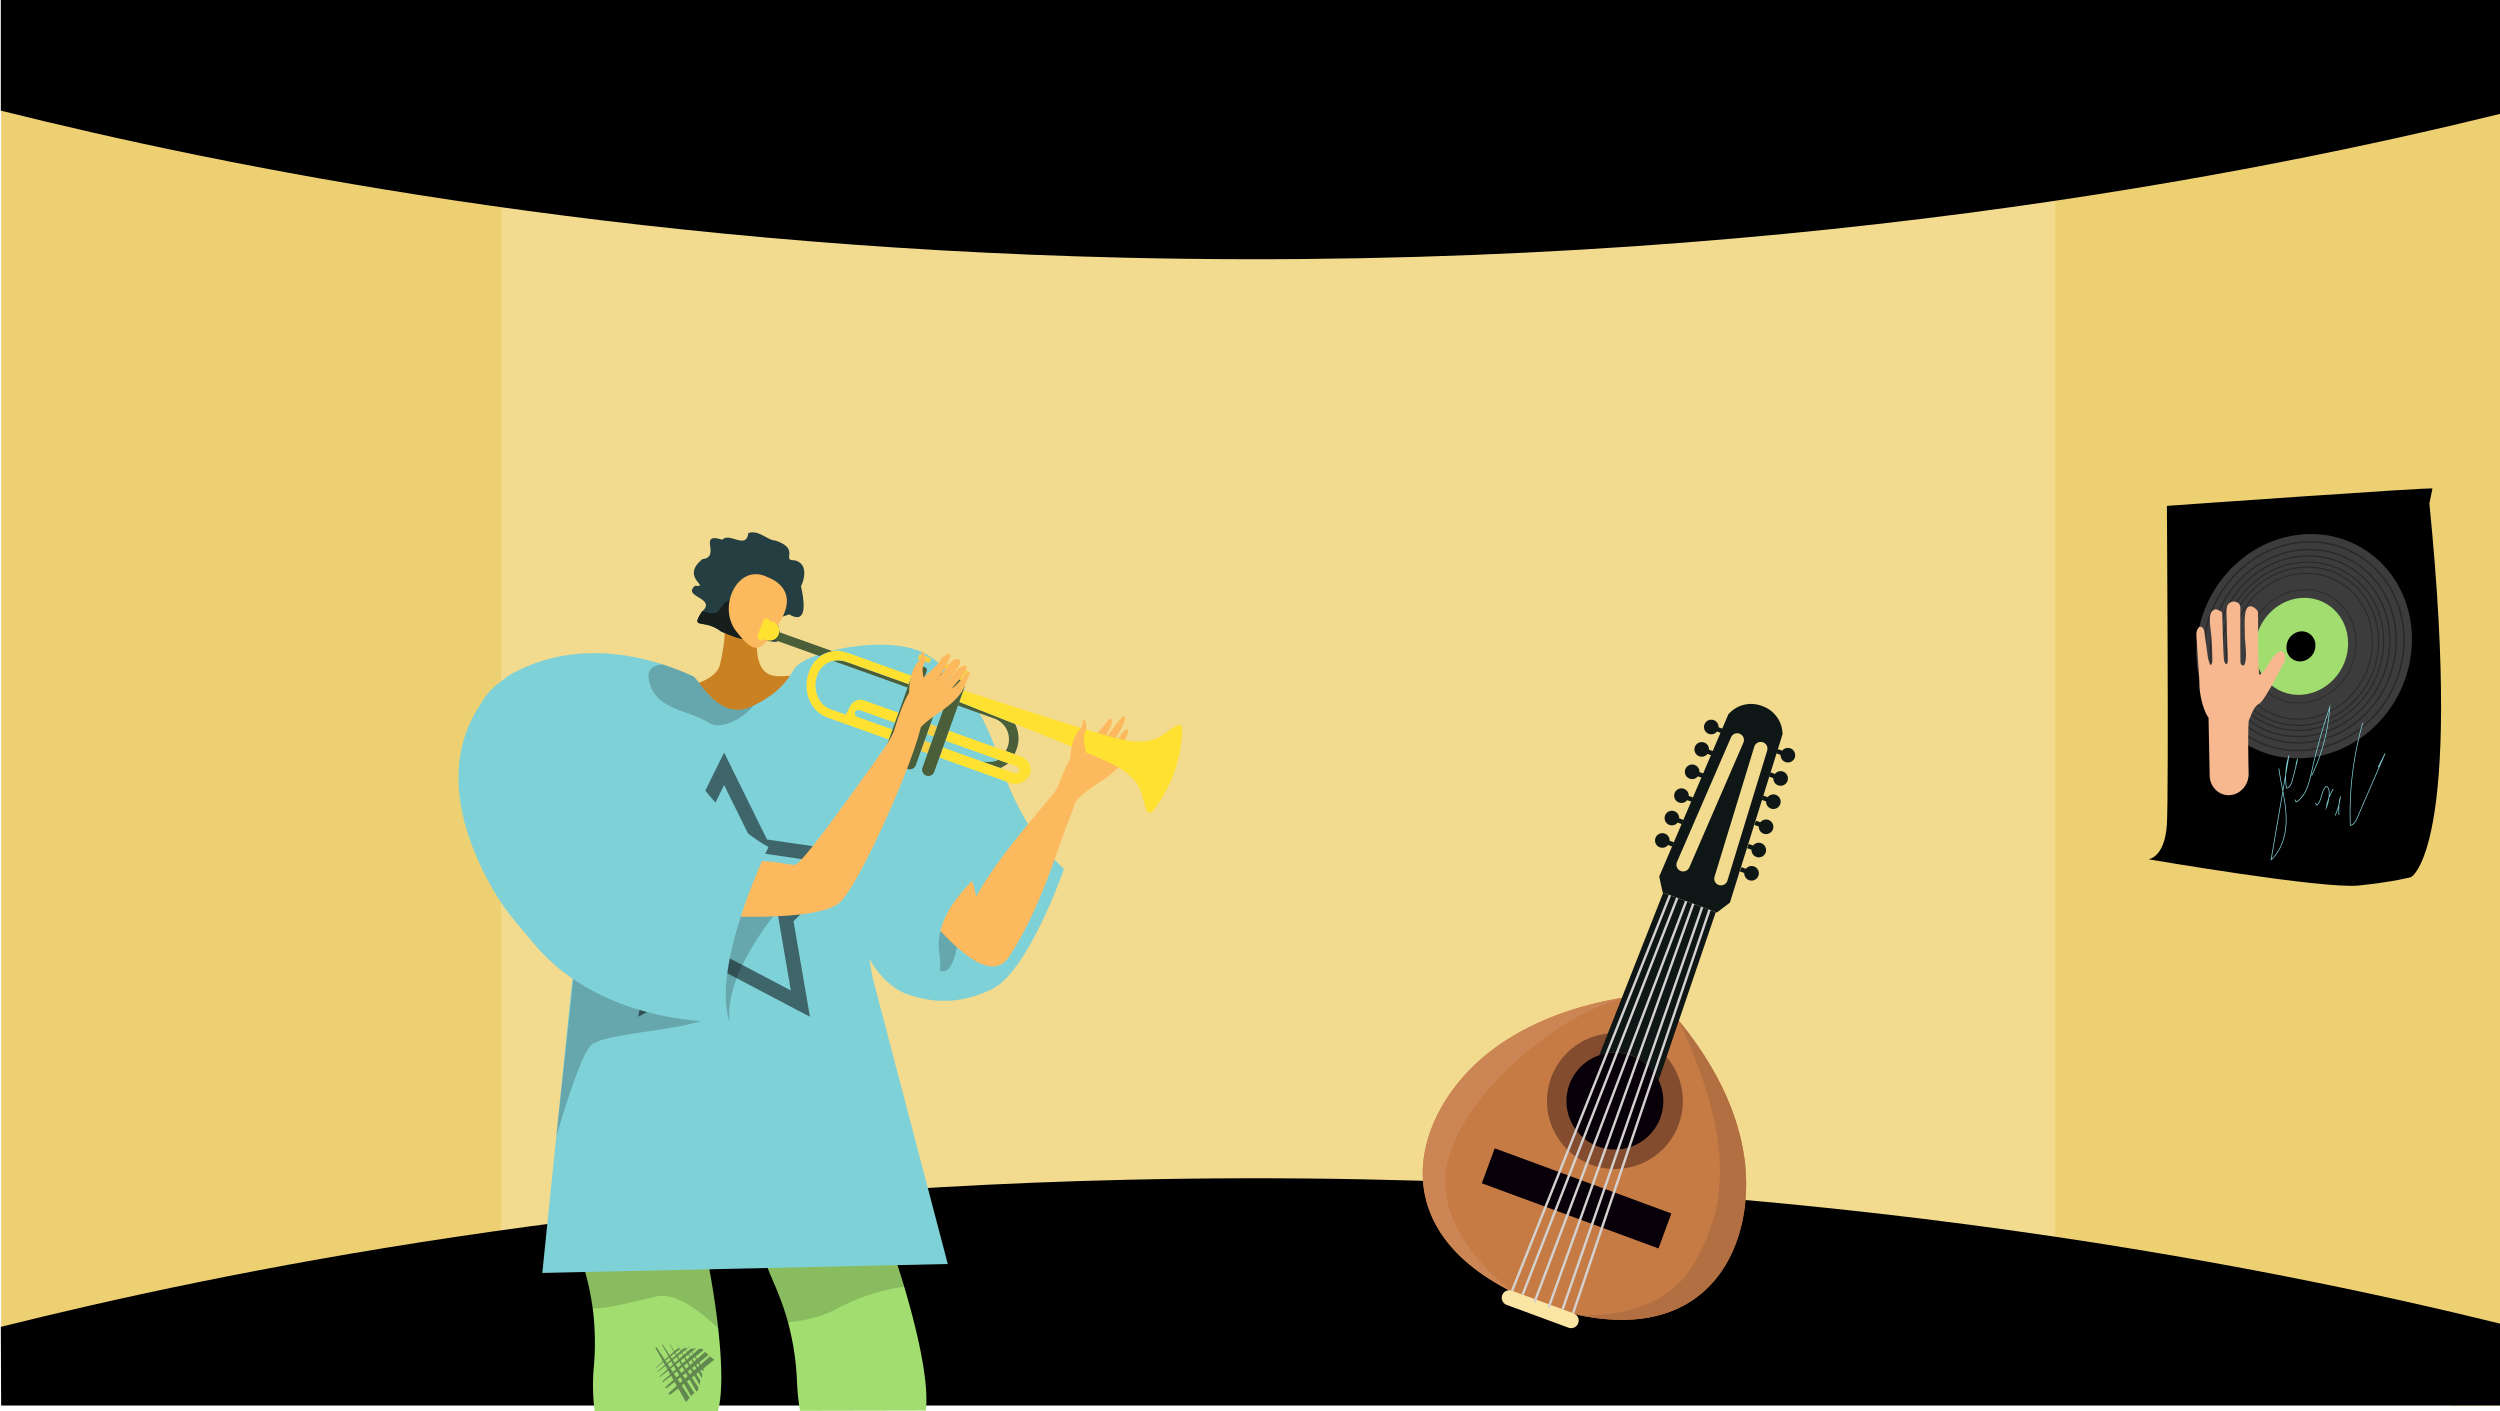<svg xmlns="http://www.w3.org/2000/svg" xmlns:xlink="http://www.w3.org/1999/xlink" width="1366" height="771.103" viewBox="0 0 1366 771.103"><defs><style>.a,.aa,.ab,.ac,.ad,.ae,.af,.ah,.n,.w,.z{fill:none;}.b{clip-path:url(#a);}.c{fill:#f7d45e;}.d{fill:#ffe182;}.e{fill:#c2c2c2;}.e,.o{opacity:0.2;}.f{fill:#000;}.g,.y{fill:#a1dd6f;}.g,.h,.k,.l,.m,.n,.o,.p,.q,.r{fill-rule:evenodd;}.h{opacity:0.15;}.aa,.ab,.ac,.ad,.ae,.af,.i,.z{opacity:0.5;}.j{fill:#243330;}.k{fill:#c98121;}.l{fill:#f7805c;}.m{fill:#7fd1d8;}.n{stroke:#3e6569;stroke-width:7.852px;}.aa,.ab,.ac,.ad,.ae,.af,.ah,.n,.w,.z{stroke-miterlimit:10;}.p{fill:#fcb95d;}.q{fill:#243e41;}.r{fill:#171f1c;}.s{fill:#4a5e3a;}.t{fill:#ffe131;}.u{fill:#f7cf43;}.v{fill:#ffbd09;}.w{stroke:#000;}.w,.z{stroke-width:0.863px;}.x{fill:#3c3c3c;}.aa,.ab,.ac,.ad,.ae,.af,.z{stroke:#171717;}.aa{stroke-width:0.603px;}.ab{stroke-width:0.8px;}.ac{stroke-width:0.747px;}.ad{stroke-width:0.697px;}.ae{stroke-width:0.655px;}.af{stroke-width:0.469px;}.ag{fill:#f7b88f;}.ah{stroke:#7fd1d8;stroke-width:0.405px;}.ai{fill:#c67b44;}.aj{fill:#cc8554;}.ak{fill:#b27042;}.al{fill:#834c2e;}.am{fill:#080009;}.an{fill:#fae5a4;}.ao{fill:#0e1716;}.ap{fill:#d3d2d1;}</style><clipPath id="a"><rect class="a" width="1366" height="768" transform="translate(0 1761)"/></clipPath></defs><g transform="translate(0 -1761)"><g class="b"><path class="c" d="M1366.449,1777.872v758.464l-242.228-67.587-32.991-6.263,1.636-558.092,29.007-38.07Z"/><path class="c" d="M316.745,1886.142l-16.051,556.371L.649,2516.911V1766.858l298.845,93.571Z"/><path class="d" d="M698.426,1849.742H273.818v617.384h849.165V1849.742Z"/><path class="e" d="M1122.883,1864.978v-16.026H273.718v2.622L.549,1766.858v742.9l273.169-67.088v17.778h841.85l8.552,1.608L1366.349,2529V1777.767Z"/><path class="f" d="M.449,1821.451c121.657,30.38,335.7,73.888,615,80.372,352.972,8.194,622.429-47.1,751-78.7v-62.454H.449Z"/><path class="f" d="M.449,2486c121.657-30.38,335.7-73.888,615-80.372,352.972-8.194,622.429,47.1,751,78.7V2533.1L.649,2535.944Z"/></g><path class="g" d="M505.837,2531.723l-68.722.145a125.546,125.546,0,0,1-1.627-15.682,148.125,148.125,0,0,0-4.908-32.666c-3.66-13.432-8.415-22.579-11.117-29.7a38.427,38.427,0,0,1-1.754-5.6c-1.1-5.152,1.1-9.771,4.61-13.612,4.637-5.062,11.551-8.768,16.206-10.567,4.14-1.59,15.963,1.808,26.638,5.568,10.431,3.67,19.777,7.683,19.777,7.683.949,2.016,2.973,7.5,5.423,14.968,1.157,3.525,2.413,7.494,3.679,11.751C500.658,2486.15,507.907,2516.077,505.837,2531.723Z"/><path class="h" d="M494.041,2464a114.537,114.537,0,0,0-37.434,12.419c-7.794,4.1-16.871,6.15-26.031,7.1-4.7-17.23-11.173-27.415-12.863-35.31-2.548-11.94,12.623-21.008,20.813-24.175s46.41,13.251,46.41,13.251C486.331,2440.251,490.07,2450.732,494.041,2464Z"/><path class="g" d="M392.319,2531.958l-67.429.145a112.963,112.963,0,0,1-.407-24.4,149.325,149.325,0,0,0-.606-31.744,147.825,147.825,0,0,0-4.121-19.939c-.6-2.206-1.193-4.258-1.736-6.174a66.893,66.893,0,0,1-2.657-11.805c-1.031-12.166,15.158-19.261,23.682-21.376s44.38,18.963,44.38,18.963c.262.823.624,2.187,1.058,3.995.84,3.5,1.934,8.686,3.091,14.9,1.7,9.2,3.543,20.672,4.826,32.214C394.335,2504.056,395.058,2521.564,392.319,2531.958Z"/><path class="h" d="M315.364,2438.044c.7,8.241,6.083,19.485,8.51,37.922,9.516-.027,22.3-3.856,34.948-6.624,10.586-2.312,24.246,8.544,33.581,17.392-2.609-23.337-7.43-46.33-8.977-51.1,0,0-35.862-21.068-44.384-18.961S314.331,2425.879,315.364,2438.044Z"/><g class="i"><path class="j" d="M358.759,2497.13l.681,1.037,6.5,9.914,10.881,16.591q-.63.721-1.215,1.5c-.251.336-.494.677-.733,1.021l-9.105-16.061-7.729-13.7Z"/><path class="j" d="M362.076,2495.654l2.457,3.746,5.189,7.911,9.728,14.828a19.871,19.871,0,0,0-1.874,1.711l-7.993-14.1-6.924-12.271-.932-1.663Z"/><path class="j" d="M380.509,2521.355c-2.853-5.025-14.063-24.782-15.343-27.2l.026-.013,16.425,25.03-.217,1.617C381.1,2520.969,380.8,2521.156,380.509,2521.355Z"/><path class="j" d="M369.432,2495.057c.246.605,12.871,22.829,12.871,22.829l.362-2.67Z"/><path class="j" d="M373.211,2495.834c.2.483,10.279,18.23,10.279,18.23l.293-2.13Z"/><path class="j" d="M375.975,2496.1c.156.386,8.212,14.564,8.212,14.564l.236-1.7Z"/><path class="j" d="M365.319,2522.159l22.652-20.08q1.129.964,2.3,1.882c-6.506,5.174-16.07,12.775-24.335,19.326Z"/><path class="j" d="M363.542,2518.932l21.756-19.286q.894.873,1.829,1.7c-5.462,4.345-15.305,12.171-23.147,18.382Z"/><path class="j" d="M361.858,2515.823l20.009-17.737,1.722-.2q.381.416.775.821c-3.767,3-14.683,11.68-22.222,17.645C362.047,2516.176,361.952,2516,361.858,2515.823Z"/><path class="j" d="M360.41,2513.029l16.869-14.954,3.07-.356s-12.431,9.9-19.751,15.683Z"/><path class="j" d="M359.164,2510.472l14.282-12.66,2.454-.283s-10.927,8.7-16.618,13.192Z"/><path class="j" d="M358.021,2508.587,370,2497.967l1.963-.226s-9.484,7.549-13.838,10.981C358.092,2508.677,358.057,2508.631,358.021,2508.587Z"/></g><path class="k" d="M353.084,2138.832s37.17-.531,40.357-14.868,3.717-22.158,0-30.461,21.24,9.221,21.24,9.221-2.655,11.151,0,19.647,8.5,8.667,17.523,7.785,0,27.792,0,27.792-32.337,3.507-34.754,4.674-35.87.426-37.463,0S353.084,2138.832,353.084,2138.832Z"/><path class="l" d="M341.883,2361.655c1.511.114,8.713-2.919,20.23,4.388s23.292,18.725,32.006,16.969,2.877-11.691-2.164-13.871c-4.538-1.963-13.107-4.517-11.252-7.774s5.9-2.889,9.971.011,7.322.106,5.925-1.519-11.5-7.422-13.933-7.91c-1.8-.36-9.993,2.107-14.295,1.067s-21.4-6.711-21.4-6.711Z"/><path class="m" d="M581.382,2235.682s-19.512,56.552-39.836,66.05c-18.132,8.473-32.862,7.028-45.9,2.444s-20.527-19.235-20.527-19.235l.185,1.9,1.338,7.775,41.221,157.029-221.548,4.888,16.453-160.893,1.126-10,.573-5.051-3.232,13.962a103.715,103.715,0,0,1-19.161-17.674,108.262,108.262,0,0,1-20.157-37.074c-4.017-12.531-7.074-23.519-9.308-33.178-12.955-56.031,1.708-67.546,16.824-77.242.517-.3,1.043-.6,1.57-.886a.341.341,0,0,1,.065-.028c20.508-11.145,48.607-14.839,81.046-4.4a153.667,153.667,0,0,1,16.732,6.5c2.881,1.312,13.9,24.766,31.718,16.511.379-.176.757-.351,1.127-.536,16.27-7.849,19.991-16.806,22.66-20.481,0-.009.009-.018.019-.028.092-.11.175-.221.258-.332,1.874-2.364,6.436-4.866,12.678-6.99,16.954-5.771,46.373-9.225,61.618,1.477s29.3,30.149,37.25,56.872C559.538,2218.106,581.382,2235.682,581.382,2235.682Z"/><path class="n" d="M395.646,2181.072l20.843,42.233,46.607,6.772-33.725,32.874,7.961,46.419-41.687-21.916-41.687,21.916,7.961-46.419L328.2,2230.078l46.607-6.772Z"/><path class="o" d="M322.335,2332.751c-5.762,7.2-14.1,34.9-18.371,49l13.191-121.528,3.555-15.8c22.161-19.881,72.655,45.8,74.936,63.4S330.156,2322.972,322.335,2332.751Z"/><path class="o" d="M411.693,2146.552c-5.273,6.833-17.61,13.86-24.692,9.225-10.453-6.833-29.142-6.843-32.4-22.808-1.293-6.316,2.484-8.532,7.517-8.892a153.653,153.653,0,0,1,16.731,6.5c2.881,1.312,13.9,24.766,31.719,16.511C410.945,2146.912,411.323,2146.737,411.693,2146.552Z"/><path class="l" d="M490.569,2307.832a13.409,13.409,0,0,1,.914,1.256Z"/><path class="m" d="M317.387,2192.685l-25.311,84.195a108.262,108.262,0,0,1-20.157-37.074c-4.017-12.531-7.074-23.519-9.308-33.178l34.507-30.693Z"/><path class="o" d="M516.154,2262.919s-18.475,14.127-6.047,26.144,14.025-20.573,14.025-20.573l-6.267-5.571Z"/><path class="p" d="M575.96,2197.861c.722-1.313,5.222-19.027,10.907-24.6s14.8-13.153,17.1-16.82c2.706-4.315,5.214-3.14,2.533,2.373-1.742,3.582-5.866,10.233-7.107,11.3-.6.516,2.927-3.336,6.431-7.932,3.725-4.888,7.49-10.53,8.584-9.645,2.12,1.716-7.744,16.868-9.877,19.047a59.579,59.579,0,0,0,5.539-5.849c2.336-2.843,4.575-6.646,5.822-6.392,1.963.4-2.359,9.545-7.473,15.189.093.325,2.325-.778,7.849-8.033.555-.729,2.663-1.723,1.445,1.408-2.564,6.591-3.135,9.751-9.947,15.46-6.643,5.566-15.543,9.6-19.94,15.61Z"/><path class="p" d="M551.383,2283.693c17.557-26.517,27.826-62.873,34.042-79-3.52-3.214-6.16-7.688-8.138-12.454l-.6,1.092c-9.467,11.788-31.244,35.748-43.334,57.523.377,3.015-1.768-15.552-9.156-19.34-14.942-7.662-41.191-5.22-40.412,6.007C497.245,2246.514,535.844,2307.19,551.383,2283.693Z"/><path class="p" d="M587.827,2198.972l-4.679,12.33-8.211-15.735s1.211-.043,4.418-7.859,8.171,2.06,8.171,2.06Z"/><path class="p" d="M584.754,2178.559s-.3-10.878,4.666-16.688c2.954-3.454,1.985-4.458,2.317-5.254,1.1-2.642,2.885,3.354.864,6.876-1.643,2.862,1.163,8.953.593,11.177s-3.295,7.65-4.95,7.827S584.754,2178.559,584.754,2178.559Z"/><path class="q" d="M431.152,2096.661c-7.4,2.991-7.285.179-4.754,11.44.289,6.512-7.031,2.279-13.673,1.708a11.463,11.463,0,0,0-4.112.268c-3.875.7-9.273-1.853-14.559-4.009-9.612-7.355-16.976-.627-10.551-10.825.121-.111.254-.214.361-.333,7.718-7.267-11.577-7.824-4-13.862,8.613.934-8.5-4.618,4.009-14.559,10.431-1.126-3.014-15.1,10.825-10.551,3.645-4.351,13.133,5.59,14.181-3.648,5.59-2,10.431,3.9,14.572,4.017,14.127,4.556,3.29,10.963,10.538,10.817,8.441,1.78,4.916,11.942,3.662,14.189C439.119,2088.048,441.917,2103.021,431.152,2096.661Z"/><path class="r" d="M412.725,2109.809a11.463,11.463,0,0,0-4.112.268c-3.875.7-9.273-1.853-14.559-4.009-9.612-7.355-16.976-.627-10.551-10.825.121-.111.254-.214.361-.333,3.765,1.368,7.6,1.966,9.186-.714,7.14-12.1,22.28-5,22.28-5s-.963,10.521-1.246,11.556C413.934,2101.285,413.307,2105.525,412.725,2109.809Z"/><path class="p" d="M419.513,2076.436s17.7,5.536,7.006,23.637-13.873,19.308-24.348,5.718S403.484,2068.073,419.513,2076.436Z"/><rect class="a" width="3.895" height="4.869" transform="translate(494.124 2161.89) rotate(-70.315)"/><rect class="a" width="3.895" height="3.895" transform="translate(505.127 2165.826) rotate(-70.315)"/><rect class="a" width="14.608" height="3.895" transform="translate(508.408 2156.657) rotate(-70.315)"/><path class="a" d="M446.611,2129.911l-.122.34c-2.512,7.02.318,15.745,7.34,18.257l8.452,3.024c.017-1.029,1.168-2.194,1.49-3.095l.018-.048c1.375-3.845,4.729-6,8.572-4.628l18.625,6.663,4.921-13.754L455,2122.036C451.152,2122.727,448.136,2125.649,446.611,2129.911Z"/><path class="a" d="M467.187,2150.184c-.436,1.219.333,2.188,1.551,2.623l18.968,6.786,1.312-3.667-18.968-6.786C468.832,2148.7,467.623,2148.967,467.187,2150.184Z"/><rect class="a" width="14.608" height="4.869" transform="translate(497.404 2152.72) rotate(-70.315)"/><path class="a" d="M549.491,2171.355a13,13,0,0,0,1.074-2.242,12.026,12.026,0,0,0-7.57-15.6l-19.581-7.005-4.92,13.753Z"/><path class="a" d="M537.035,2177.242c3.424.191,6.243.165,8.542-1.081l-29.052-10.394-1.312,3.668Z"/><path class="a" d="M554.023,2183.319c1.22.437,2.426.175,2.862-1.044s-.33-2.187-1.55-2.623l-4.41-1.578c-1.114.636-2.827,2.091-4.429,2.553Z"/><rect class="s" width="1.948" height="4.869" transform="translate(502.325 2138.967) rotate(-70.315)"/><path class="s" d="M537.035,2177.242l9.461,3.385c1.6-.462,3.315-1.917,4.429-2.553l-5.348-1.913C543.278,2177.407,540.459,2177.433,537.035,2177.242Z"/><path class="s" d="M455.383,2117l-29.87-10.687c.258.093.051,1.127-.2,1.822a4.6,4.6,0,0,1-2.2,2.494l24.749,8.854A16.6,16.6,0,0,1,455.383,2117Z"/><path class="s" d="M455,2122.036l40.9,14.634.656-1.834-33.548-12A19.419,19.419,0,0,0,455,2122.036Z"/><path class="s" d="M513.984,2141.069l-.656,1.834,3.668,1.312.869-2.428c-.9-.37-2.45-.206-3.037-.416Z"/><path class="s" d="M524.132,2144.506l-.718,2.006,19.581,7.005a12.026,12.026,0,0,1,7.57,15.6,13,13,0,0,1-1.074,2.242l4.783,1.712a19.18,19.18,0,0,0,1.179-2.626,17.569,17.569,0,0,0-.8-13.869c-13.819-5.455-25.414-9.991-29.506-11.613A7.483,7.483,0,0,1,524.132,2144.506Z"/><path class="t" d="M638.565,2160.287c-4.95,3.757-10.981,8.232-26.474,4.6s-74.351-23.009-84.658-26.313a8.9,8.9,0,0,0-1.069-.311l-2.232,6.24a9.169,9.169,0,0,0,1.023.436c4.092,1.62,15.915,6.219,29.736,11.675,20.185,7.97,44.038,17.557,52.514,21.726,14.278,7.023,16.045,14.287,17.489,20.332,1.05,4.4,2.5,9.128,5.559,4.86a75.744,75.744,0,0,0,15.527-43.467C646.323,2154.829,642.169,2157.552,638.565,2160.287Z"/><rect class="u" width="4.869" height="4.869" transform="translate(502.981 2137.133) rotate(-70.315)"/><path class="v" d="M513.984,2141.069l.844.3c.587.21,2.135.046,3.037.416l1.93-5.4a11.269,11.269,0,0,1-3.144.461l-1.027-.367Z"/><rect class="u" width="5.843" height="4.869" transform="translate(495.436 2158.222) rotate(-70.315)"/><rect class="u" width="5.843" height="3.895" transform="translate(503.159 2171.328) rotate(-70.315)"/><rect class="u" width="5.843" height="3.895" transform="translate(506.439 2162.158) rotate(-70.315)"/><rect class="u" width="5.843" height="4.869" transform="translate(492.156 2167.391) rotate(-70.315)"/><path class="t" d="M487.706,2159.593l-18.968-6.786c-1.218-.435-1.987-1.4-1.551-2.623s1.645-1.48,2.863-1.044l18.968,6.786,1.968-5.5-18.625-6.663c-3.843-1.375-7.2.783-8.572,4.628l-.018.048c-.322.9-1.473,2.066-1.49,3.095l-8.452-3.024c-7.022-2.512-9.852-11.237-7.34-18.257l.122-.34a11.809,11.809,0,0,1,8.551-7.808,13.1,13.1,0,0,1,7.853.731l33.548,12,1.64-4.584-33.548-12c-3.1-1.11-6.1-2.006-9.175-1.52a16.7,16.7,0,0,0-13.454,11.542l-.121.34c-3.45,9.641.642,21.032,10.284,24.481l14.923,5.339,18.625,6.664Z"/><path class="t" d="M518.494,2160.265l-1.969,5.5,29.052,10.394,5.348,1.913,4.41,1.578c1.22.436,1.986,1.406,1.55,2.623s-1.642,1.481-2.862,1.044l-7.527-2.692-9.461-3.385-21.822-7.807-1.968,5.5,33.665,12.044,5.537,1.981c3.846,1.376,8.976-1.251,10.352-5.095l.017-.048c1.375-3.845-1.275-8.152-5.12-9.527l-3.422-1.224-4.783-1.712Z"/><path class="u" d="M505.151,2122.395l2.751.984.984-2.751-6.418-2.3-.984,2.751,1.834.656-.984,2.751,1.834.656Z"/><path class="s" d="M494.3,2161.4l1.578-4.411,1.578-4.411,5-13.969.789-2.206,1.841-5.147,1.257-3.511a1.72,1.72,0,0,0-1.04-2.2l-1.71-.612-1.471-.526h0a1.719,1.719,0,0,0-2.2,1.039l-1.256,3.512-1.841,5.146-.79,2.206-5,13.97-1.578,4.41-1.579,4.412-1.841,5.146-3.145,8.792a3.241,3.241,0,0,0,1.96,4.144h0a3.576,3.576,0,0,0,4.571-2.162l3.033-8.478Z"/><path class="u" d="M515.237,2126l3.668,1.312.984-2.751-6.418-2.3-.984,2.751.917.328-.984,2.751,1.834.656Z"/><path class="s" d="M505.3,2165.341l1.578-4.412,1.578-4.41,5-13.97.789-2.206,1.841-5.146.688-1.922a3.408,3.408,0,0,0-2.061-4.357l-.831-.3-2.206-.789-.173-.062-1.835,5.13-1.841,5.147-.79,2.206-5,13.969-1.578,4.411-1.579,4.412-1.841,5.146-3.089,8.634a3.41,3.41,0,0,0,2.061,4.358h0a3.408,3.408,0,0,0,4.357-2.061l3.09-8.635Z"/><path class="u" d="M526.24,2129.94l2.751.984.984-2.751-6.418-2.3-.984,2.751,1.834.656-.984,2.751,1.834.656Z"/><path class="s" d="M515.387,2168.949l1.578-4.411,1.578-4.411,5-13.969.591-1.652,2.232-6.24.495-1.382a3.408,3.408,0,0,0-2.061-4.357l-.624-.223-2.205-.789-.381-.137-1.793,5.013-1.93,5.4-.742,2.074-5,13.97-1.578,4.41-1.579,4.412-1.841,5.146-3.089,8.635a3.408,3.408,0,0,0,2.061,4.357h0a3.409,3.409,0,0,0,4.358-2.061l3.089-8.635Z"/><path class="t" d="M425.841,2105.4a5.281,5.281,0,0,0-5.186-4.964,1.8,1.8,0,0,0-1.16-1.453,2.094,2.094,0,0,0-2.7,1.523l-2.631,7.352a2.1,2.1,0,0,0,1.122,2.889,2.129,2.129,0,0,0,2.359-.668,4.693,4.693,0,0,0,1.209.65,5.2,5.2,0,0,0,4.43-.438,5.242,5.242,0,0,0,2.557-4.891Z"/><path class="o" d="M429.952,2252.894s-34.4,36.667-31.362,66.435l-33.467-42.767,23.411-31.9Z"/><path class="p" d="M399.582,2261.823c1.515-.185,48.627,2.139,59.4-7.788s41.661-79.345,44.814-98.87c0,0-17.029,11.528-18.361,12.093s-44.336,63.368-50.8,66.242c-2.206.981-24.437-6.721-47.494,2.126S399.582,2261.823,399.582,2261.823Z"/><path class="p" d="M488.257,2160.808c.717-1.306,5.247-18.747,10.861-24.394s12.072-10.485,14.353-14.146c2.682-4.306,7.671-6.133,5.005-.66-1.732,3.558-5.822,10.2-7.046,11.28-.594.526,2.893-3.359,6.361-7.97,3.686-4.9,5.575-4.04,6.642-3.217,2.07,1.6-5.865,10.231-7.972,12.434a62.258,62.258,0,0,0,5.473-5.906c2.311-2.858,4.672-3.631,5.894-3.428,1.924.318-2.517,6.377-7.571,12.068.089.313,2.286-.845,7.753-8.121.549-.731,2.624-1.778,1.408,1.32-2.558,6.522-3.139,9.625-9.86,15.44-6.553,5.672-15.424,9.956-18.648,15.834Z"/><path class="p" d="M496.75,2139.541s-.3-10.878,4.666-16.688c2.953-3.454,1.985-4.458,2.317-5.254,1.1-2.642,2.885,3.354.864,6.876-1.643,2.862,1.163,8.953.593,11.178s-3.3,7.649-4.95,7.826S496.75,2139.541,496.75,2139.541Z"/><path class="p" d="M488.257,2160.808s-1.066,3.645-7.656,12.814,7.8,1.072,7.8,1.072l12.9-17.463Z"/><path class="m" d="M398.59,2319.329s-33.085,1.957-66.327-12.826a119.475,119.475,0,0,1-19.493-10.86c-.517-.36-1.025-.72-1.533-1.089a103.715,103.715,0,0,1-19.161-17.674c-8.319-9.889-16.478-18.42-24.072-32.217-38.457-69.864-3.685-105.581,11.431-115.277.046-.028.083-.055.129-.083a15.862,15.862,0,0,1,1.441-.8.341.341,0,0,1,.065-.028c18.079-8.661,49.641,24.248,49.641,24.248l39.531,19.013s21.69,36.714,49.678,52.07C419.92,2223.8,388.4,2288.044,398.59,2319.329Z"/><path class="p" d="M584.754,2176.939s-.3-10.878,4.666-16.688c2.954-3.454,1.985-4.458,2.317-5.254,1.1-2.642,2.885,3.354.864,6.876-1.643,2.862,1.163,8.953.593,11.177s-3.295,7.65-4.95,7.827S584.754,2176.939,584.754,2176.939Z"/><path class="m" d="M548.053,2228.611s-39.427,24.958-34.808,53.385-24.495,13.87-24.495,13.87l-17.816-43.672,11.768-20.857L509.493,2207Z"/><path class="f" d="M1327.416,2036.1c18.857,189.3-10,204.14-10,204.14s-8.666,2.518-28.6,4.6c-19.535,2.04-114.874-14.339-114.874-14.339s8.967-.849,10.049-19.184c1.083-18.356,0-173.9,0-173.9s145.936-10.412,145.1-9.48Z"/><path class="w" d="M1313.981,2040.933a1.112,1.112,0,0,1,1.648.685,3.711,3.711,0,0,1-.286,2.144,4.278,4.278,0,0,1-1.571-3.915,1.384,1.384,0,0,1,.248-.71c.56-.7,1.572-.046,1.976.666a3.49,3.49,0,0,1,.435,3.033c-.429,1.026-1.952,1.629-2.573.822a1.63,1.63,0,0,1,.2-1.9,3.966,3.966,0,0,1,1.746-1.149c.588.753-.564,2.176-1.431,1.769a1.34,1.34,0,0,1,1.157-1.437,1.062,1.062,0,0,1,1.057,1.294,1.684,1.684,0,0,1-2.407.867,4.054,4.054,0,0,1-1.455-2.345,1.363,1.363,0,0,1-.039-1.1,1.172,1.172,0,0,1,.337-.361,1.85,1.85,0,0,1,2.578.205c.694,1.012-.335,2.777-1.611,2.855a1.916,1.916,0,0,1-1.709-2.639,2.519,2.519,0,0,1,3.469-1.278,2.582,2.582,0,0,1,.278,3.681,1.608,1.608,0,0,1-1.167.658,1.053,1.053,0,0,1-.721-1.6,1.52,1.52,0,0,1,1.906-.585,1.815,1.815,0,0,1,.875,1.782"/><path class="w" d="M1194.854,2048.292c.159.774.149,1.88-.583,2.147a.908.908,0,0,1-.68-.045,1.719,1.719,0,0,1-.106-2.777,1.3,1.3,0,0,1,1.909,1.469c-.35,1.075-2.022,1.237-2.365.234s.929-2.281,1.824-1.834c.142.81-.013,1.966-.787,2.152-.642.155-1.124-.657-.932-1.341a2.364,2.364,0,0,1,1.434-1.425c.727-.3,1.721-.252,1.926.509.221.822-.655,1.589-1.407,2.011a1.53,1.53,0,0,1-1.127.287c-.711-.224-.622-1.386-.185-2.1a3.914,3.914,0,0,1,2.9-1.892c.4-.034.9.1.944.523a1.213,1.213,0,0,1-.4.837,4.4,4.4,0,0,1-2.367,1.75,1.289,1.289,0,0,1-1.346-1.819,2.071,2.071,0,0,1,1.642-.772"/><path class="x" d="M1317.884,2110.335c0-34.822-27.635-60.423-60.686-57.28-31.958,3.039-57.1,31.99-57.1,64.755s25.142,58.525,57.1,57.508C1290.249,2174.265,1317.884,2145.157,1317.884,2110.335Z"/><path class="y" d="M1283.006,2112.548c0-14.808-11.639-25.915-25.808-24.822-13.963,1.078-25.136,13.632-25.136,28.056s11.173,25.559,25.136,24.864C1271.367,2139.941,1283.006,2127.357,1283.006,2112.548Z"/><path class="f" d="M1265.134,2113.683a7.472,7.472,0,0,0-7.936-7.708,8.715,8.715,0,0,0-7.871,8.711,7.477,7.477,0,0,0,7.871,7.712A8.707,8.707,0,0,0,1265.134,2113.683Z"/><path class="z" d="M1313.534,2110.611c0-32.326-25.623-56.151-56.336-53.3-29.766,2.765-53.232,29.706-53.232,60.252s23.466,54.508,53.232,53.5C1287.911,2170.014,1313.534,2142.937,1313.534,2110.611Z"/><path class="aa" d="M1296.247,2111.708c0-22.407-17.676-39.085-39.049-37.289-20.91,1.757-37.532,20.613-37.532,42.149s16.622,38.283,37.532,37.386C1278.571,2153.037,1296.247,2134.115,1296.247,2111.708Z"/><path class="ab" d="M1309.282,2110.881c0-29.887-23.661-51.968-52.084-49.389-27.61,2.505-49.421,27.473-49.421,55.831s21.811,50.557,49.421,49.558C1285.621,2165.852,1309.282,2140.767,1309.282,2110.881Z"/><path class="ac" d="M1305.776,2111.1c0-27.874-22.048-48.51-48.578-46.15-25.821,2.3-46.252,25.628-46.252,52.169s20.431,47.279,46.252,46.3C1283.728,2162.412,1305.776,2138.977,1305.776,2111.1Z"/><path class="ad" d="M1302.412,2111.317c0-25.944-20.5-45.188-45.214-43.033-24.1,2.1-43.193,23.859-43.193,48.644s19.1,44.117,43.193,43.16C1281.91,2159.107,1302.412,2137.261,1302.412,2111.317Z"/><path class="ae" d="M1299.659,2111.491c0-24.364-19.239-42.465-42.461-40.472-22.677,1.945-40.674,22.41-40.674,45.749s18,41.519,40.674,40.586C1280.42,2156.4,1299.659,2135.856,1299.659,2111.491Z"/><path class="af" d="M1287.386,2112.27c0-17.322-13.631-30.281-30.188-28.966-16.277,1.293-29.273,15.943-29.273,32.74s13,29.8,29.273,29.024C1273.755,2144.282,1287.386,2129.592,1287.386,2112.27Z"/><path class="ag" d="M1217.942,2195.488c5.99-.131,10.837-5.469,10.706-11.832-.241-11.654-.445-28.091.282-29.465,1.138-2.149,2.277-7,5.416-8.651s11.214-18.372,13.24-21.514.87-9.739-3.472-6.139c-2.127,1.764-3.535,4.192-4.986,6.526-.543.873-4.609,7.13-4.782,4.6-.74-10.86-.443-21.945-.556-32.862a3.2,3.2,0,0,0-.129-1.056,2.478,2.478,0,0,0-.555-.817c-2.438-2.625-5.335-3.1-6.163,1.322-.727,3.891-.371,8.137-.374,12.046,0,5.112,1.4,10.715.083,15.809a1.839,1.839,0,0,1-.432.891,1.134,1.134,0,0,1-1.678-.342,3.738,3.738,0,0,1-.378-1.976q-.117-14.515-.027-29.046c.024-3.986-6.139-4.5-7.3-.539a11.539,11.539,0,0,0-.285,3.581l.45,17.565a83.5,83.5,0,0,1,.219,8.577c-.265,3.335-1.963,1.13-2.1-.944-.534-8.174-.631-16.43-.888-24.638a2.109,2.109,0,0,0-.2-1.023,1.793,1.793,0,0,0-.677-.571c-1.066-.63-2.31-1.384-3.611-.818a3.959,3.959,0,0,0-2.045,2.972c-.647,3.633.352,8.161.587,11.777.267,4.088.51,8.184.546,12.3a4.972,4.972,0,0,1-.591,2.881c-.086.127-.219.259-.356.222a.353.353,0,0,1-.186-.183c-1.295-2.211-1.435-5.094-1.808-7.646l-1.023-6.991c-.226-1.539-.2-4.153-1.234-5.354-1.9-2.2-3.532,1.16-3.532,3.184,0,3.837,1.656,22.337,1.656,27.655s2.212,14.668,4.984,18.094l.618,31.644C1207.476,2190.831,1212.166,2195.615,1217.942,2195.488Z"/><path class="ah" d="M1299.448,2180.191l3.778-7.539-15.184,35.12c-.793,1.834-1.891,3.919-3.819,4.218a178.781,178.781,0,0,1,6.8-56.018"/><path class="ah" d="M1274.911,2192.1a28.141,28.141,0,0,0-3.8,10.134,20.361,20.361,0,0,0,1.533-8.622c-.053-1.24-.523-2.786-1.725-2.852-2.868,2.581-2.038,7.963-5.121,10.238l-.693-1.214"/><path class="ah" d="M1263.1,2184.817a104.059,104.059,0,0,0,9.906-37.474,322.068,322.068,0,0,0-9.887,35.136c-1.392,6.3-3.072,13.372-8.392,16.731a1.665,1.665,0,0,1-.618-1.314"/><path class="ah" d="M1254.439,2180.521a13.426,13.426,0,0,1,1-4.933q-1.314,6.009-2.961,11.929c-.5,1.795-1.374,3.913-3.141,4.157a39.351,39.351,0,0,1,1.374-17.934q-4.91,28.6-9.787,57.014c6.4-5.681,8.56-15.2,8.2-23.969s-2.813-17.234-3.955-25.891"/><path class="ah" d="M1278.051,2206.293a28.559,28.559,0,0,1,.79-10.078,37.333,37.333,0,0,1-2.9,10.389"/><path class="ah" d="M1279.977,2193.744"/><path class="ai" d="M953.067,2393.229c-7.094-49.587-47.064-87.044-49.122-88.946l.016-.049-.068,0-.05-.046-.018.048c-2.8.112-57.518,2.7-95.078,35.839-37.7,33.258-55.573,97.75,29.784,132.339l-.041.1c1.021.376,2.023.725,3.029,1.078.994.384,1.985.769,3.007,1.145l.034-.107C931.962,2503.673,960.185,2442.991,953.067,2393.229Z"/><path class="aj" d="M808.747,2340.078c-35.579,31.39-53.485,90.6,16.378,126.232l.392-.32s-40.337-28.9-35.44-65.661,59.787-86.911,101.052-94.845h0C872.175,2308.1,835.96,2316.066,808.747,2340.078Z"/><path class="ak" d="M861.928,2479.411c73.777,15.863,97.762-39.879,91.139-86.182-4.565-31.912-22.744-58.8-35.674-74.417,31.068,67.2,26.216,103.387,7.038,134.344C905.389,2483.894,862.535,2479.475,861.928,2479.411Z"/><path class="al" d="M917.211,2375.459a37.11,37.11,0,1,1-22-47.651A37.111,37.111,0,0,1,917.211,2375.459Z"/><path class="am" d="M907.221,2371.78a26.464,26.464,0,1,1-15.688-33.981A26.464,26.464,0,0,1,907.221,2371.78Z"/><path class="an" d="M862.344,2483.986a4.142,4.142,0,0,1-5.318,2.455l-33.753-12.431a4.143,4.143,0,0,1-2.456-5.318h0a4.141,4.141,0,0,1,5.318-2.455l33.754,12.431a4.141,4.141,0,0,1,2.455,5.318Z"/><path class="ao" d="M906.272,2351.25l31.227-91.865-28.723-10.578-34.947,88.786S894.069,2329.369,906.272,2351.25Z"/><path class="ao" d="M938.569,2156.377a3.883,3.883,0,0,1,.437,2l2.419.882-.849,2.32-2.408-.882a4.063,4.063,0,0,1-1.267,1.061,3.985,3.985,0,1,1,1.668-5.376Z"/><path class="ao" d="M933.348,2168.618a3.9,3.9,0,0,1,.436,2l2.418.88-.85,2.321-2.4-.883a4.089,4.089,0,0,1-1.268,1.062,3.984,3.984,0,1,1,1.669-5.376Z"/><path class="ao" d="M928.126,2180.859a3.893,3.893,0,0,1,.437,2l2.418.882-.851,2.32-2.406-.883a4.118,4.118,0,0,1-1.267,1.062,3.984,3.984,0,1,1,1.669-5.376Z"/><path class="ao" d="M922.272,2193.89a3.885,3.885,0,0,1,.436,2l2.419.879-.849,2.322-2.407-.883a4.057,4.057,0,0,1-1.268,1.061,3.984,3.984,0,1,1,1.669-5.376Z"/><path class="ao" d="M917.05,2206.131a3.892,3.892,0,0,1,.437,2l2.418.879-.851,2.321-2.405-.881a4.109,4.109,0,0,1-1.267,1.06,3.984,3.984,0,1,1,1.668-5.376Z"/><path class="ao" d="M911.828,2218.373a3.87,3.87,0,0,1,.437,2l2.418.88-.85,2.32-2.407-.882a4.107,4.107,0,0,1-1.265,1.061,3.984,3.984,0,1,1,1.667-5.375Z"/><path class="ao" d="M975.42,2169.949a3.884,3.884,0,0,0-1.626,1.235l-2.413-.9-.859,2.317,2.405.89a4.063,4.063,0,0,0,.276,1.63,3.985,3.985,0,1,0,2.217-5.174Z"/><path class="ao" d="M971.455,2182.652a3.892,3.892,0,0,0-1.626,1.237l-2.412-.9-.858,2.318,2.4.888a4.119,4.119,0,0,0,.276,1.631,3.984,3.984,0,1,0,2.217-5.175Z"/><path class="ao" d="M967.489,2195.356a3.894,3.894,0,0,0-1.626,1.235l-2.411-.9-.858,2.318,2.4.888a4.092,4.092,0,0,0,.275,1.63,3.984,3.984,0,1,0,2.216-5.174Z"/><path class="ao" d="M963.495,2209.071a3.884,3.884,0,0,0-1.628,1.238l-2.412-.9-.859,2.318,2.4.889a4.082,4.082,0,0,0,.277,1.63,3.984,3.984,0,1,0,2.218-5.175Z"/><path class="ao" d="M959.529,2221.775a3.9,3.9,0,0,0-1.628,1.237l-2.41-.9-.859,2.318,2.4.89a4.085,4.085,0,0,0,.277,1.628,3.984,3.984,0,1,0,2.217-5.174Z"/><path class="ao" d="M955.564,2234.48a3.859,3.859,0,0,0-1.627,1.236l-2.412-.9-.857,2.317,2.4.889a4.109,4.109,0,0,0,.275,1.629,3.984,3.984,0,1,0,2.218-5.173Z"/><path class="ao" d="M973.972,2162.2A16.445,16.445,0,0,0,963,2146.834l.006-.018c-.054-.02-.1-.028-.157-.047s-.1-.047-.152-.067l-.006.018a16.443,16.443,0,0,0-18.314,4.581l-37.784,88.667,1.911,8.739,14.8,5.433,14.79,5.466,7.122-5.414Zm-50.921,72.735a3.683,3.683,0,1,1-6.759-2.929l29.538-68.129a3.683,3.683,0,1,1,6.759,2.93Zm16.221,9.673a3.682,3.682,0,0,1-2.444-4.6L958.534,2169a3.683,3.683,0,1,1,7.044,2.154l-21.706,71.013A3.683,3.683,0,0,1,939.272,2244.607Z"/><rect class="am" width="20.372" height="102.915" transform="matrix(0.346, -0.938, 0.938, 0.346, 809.662, 2407.542)"/><rect class="ap" width="232.68" height="1.331" transform="translate(825.595 2466.021) rotate(-68.248)"/><rect class="ap" width="232.626" height="1.331" transform="translate(831.34 2468.136) rotate(-68.704)"/><rect class="ap" width="234.229" height="1.33" transform="translate(837.808 2472.264) rotate(-69.274)"/><rect class="ap" width="232.68" height="1.331" transform="translate(858.902 2478.326) rotate(-71.316)"/><rect class="ap" width="232.626" height="1.331" transform="translate(853.163 2476.2) rotate(-70.861)"/><rect class="ap" width="234.229" height="1.331" transform="translate(845.567 2475.134) rotate(-70.29)"/></g></svg>